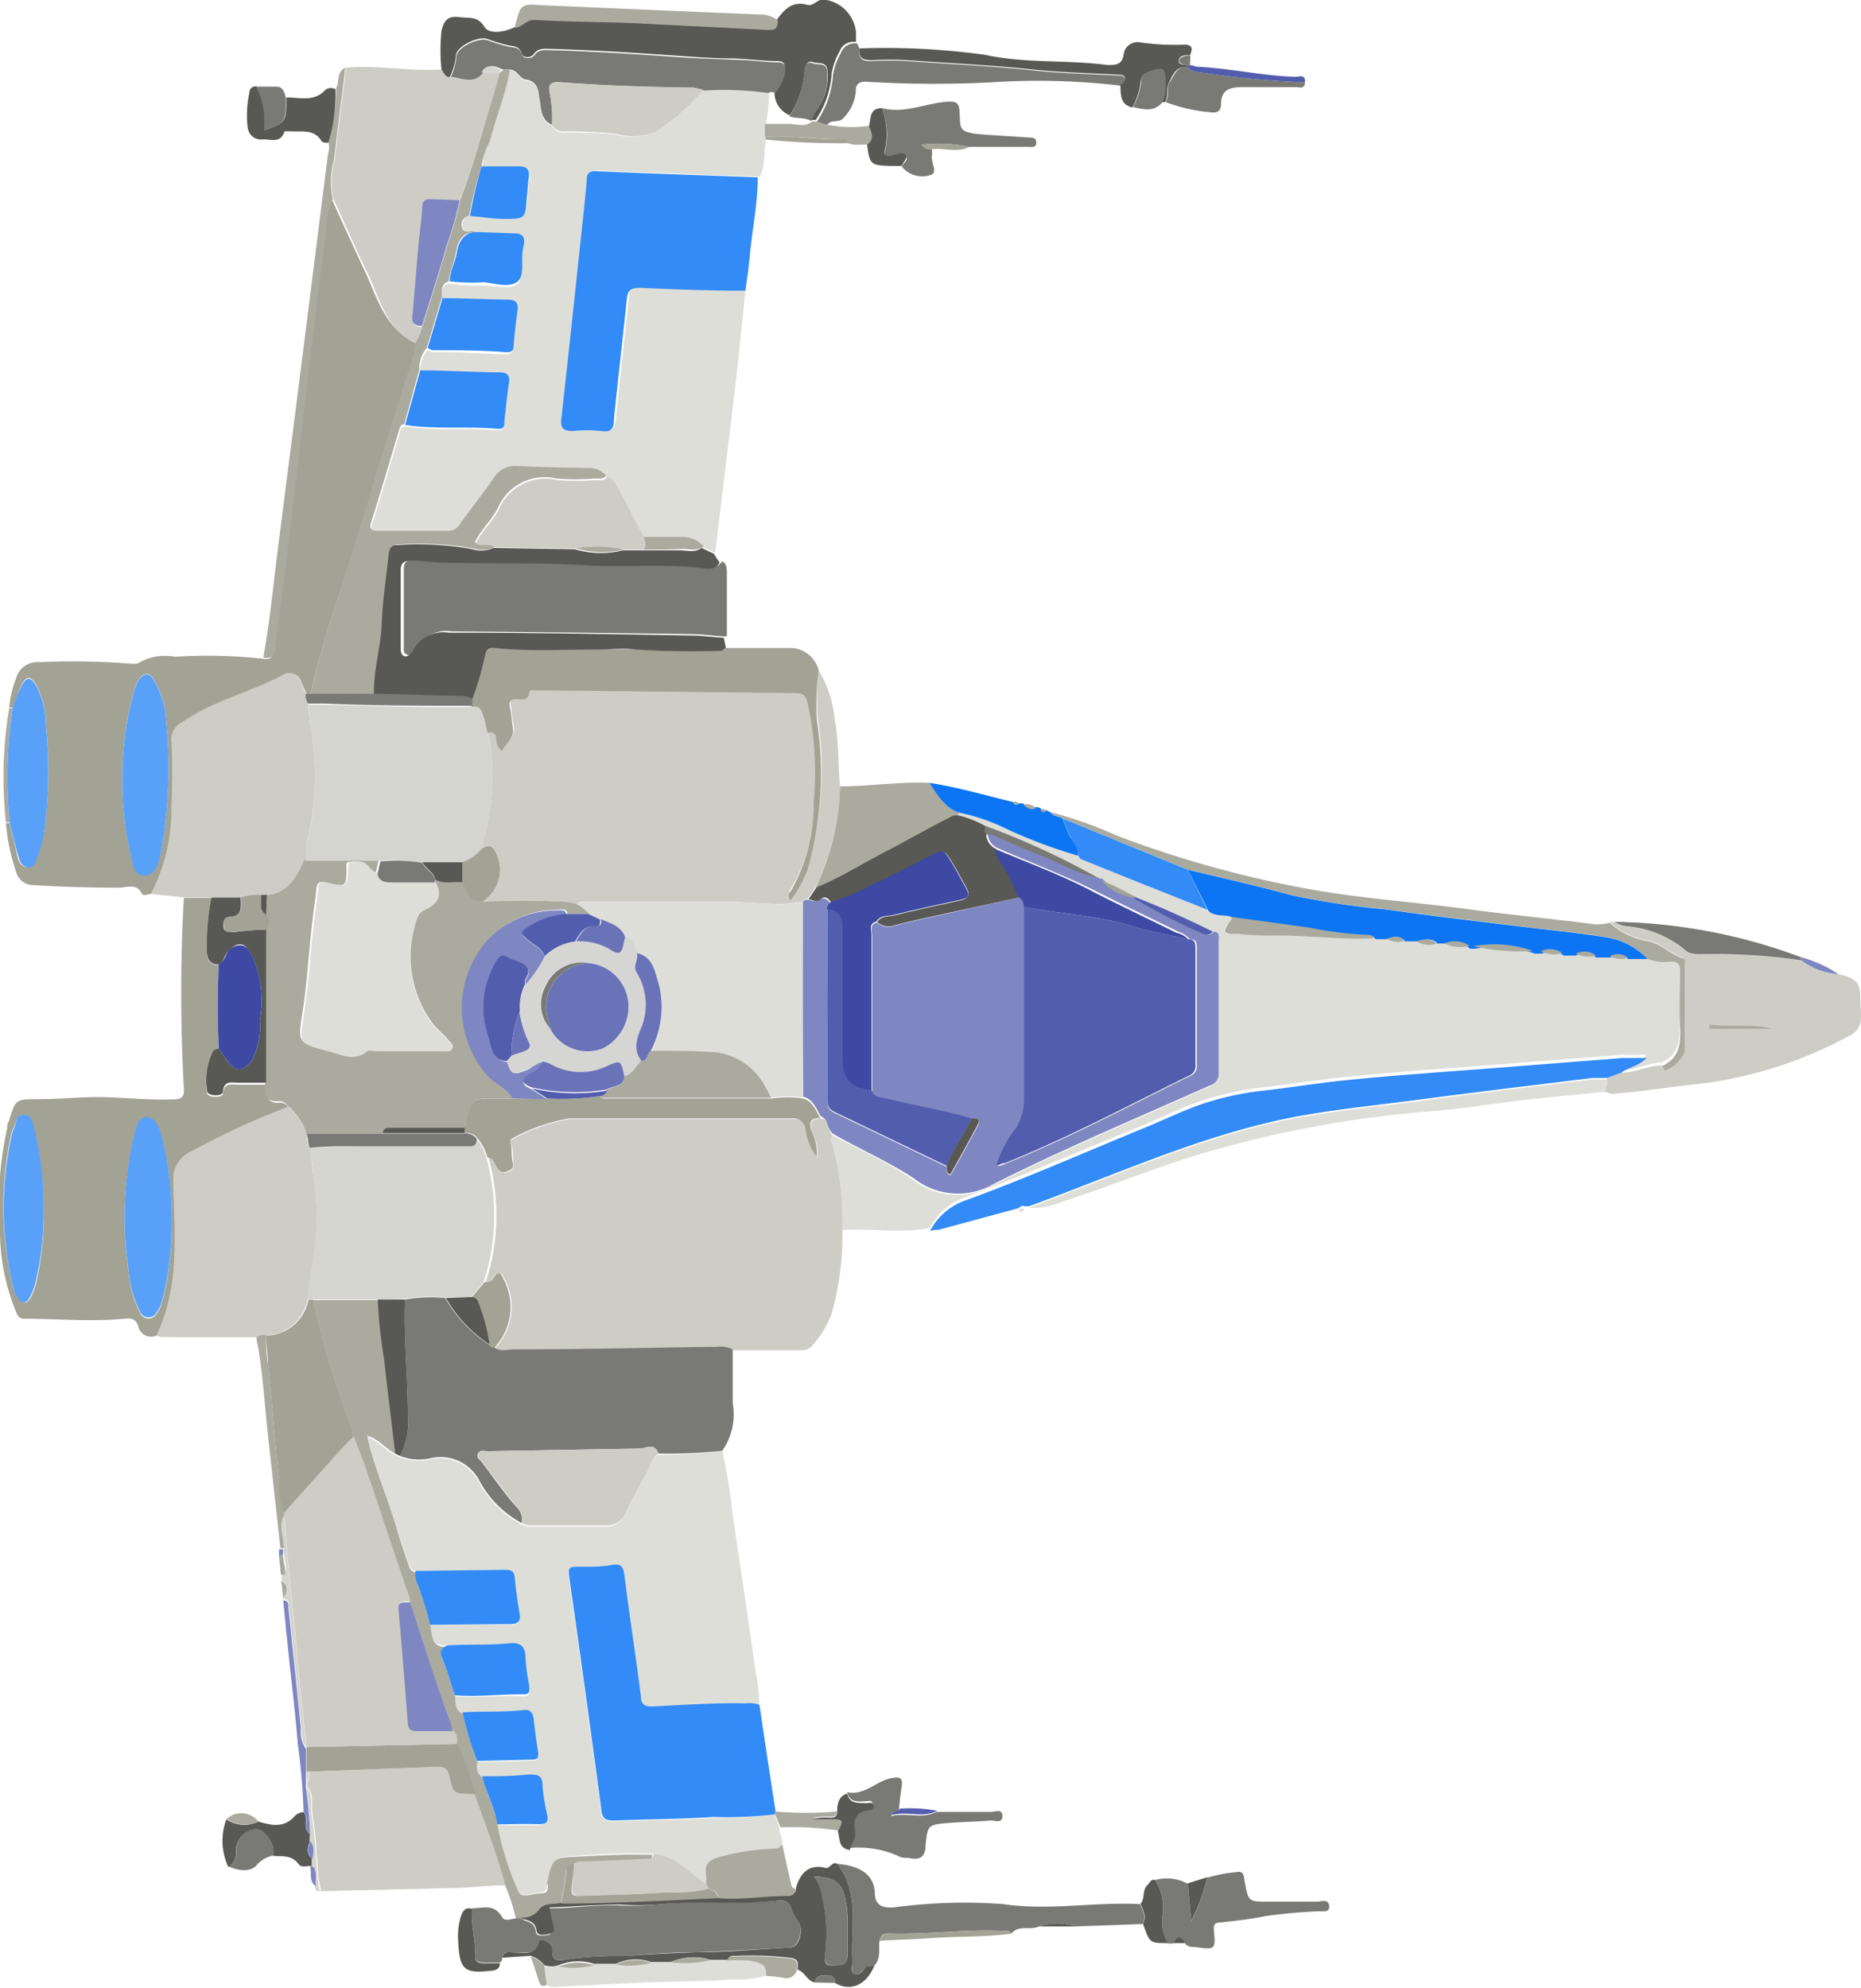 <svg xmlns="http://www.w3.org/2000/svg" viewBox="0 0 85.03 90.8"><defs><style>.cls-1{fill:#deded9;}.cls-2{fill:#cdcdc6;}.cls-3{fill:#a2a295;}.cls-4{fill:#797976;}.cls-5{fill:#328bf6;}.cls-6{fill:#585854;}.cls-7{fill:#aaaa9f;}.cls-8{fill:#0b75f4;}.cls-9{fill:#7f87c2;}.cls-10{fill:#d5d5cf;}.cls-11{fill:#525dad;}.cls-12{fill:#59a1f8;}.cls-13{fill:#3d49a3;}.cls-14{fill:#d5d5d4;}.cls-15{fill:#6a73b8;}</style></defs><g id="Layer_2" data-name="Layer 2"><g id="Layer_2-2" data-name="Layer 2"><path class="cls-1" d="M34.06,13.28c-.13,1.24-.25,2.47-.39,3.71-.2,1.76-.42,3.51-.63,5.27l-.36,3L32.13,25a1.22,1.22,0,0,0-1-.44H29.41l-1.2-2.3c-.11-.2-.22-.39-.48-.44a1,1,0,0,0-.8-.34c-1.08,0-2.15,0-3.23-.09a1.14,1.14,0,0,0-1.1.54c-.49.71-1,1.39-1.54,2.1a.61.61,0,0,1-.54.32c-1.06,0-2.12,0-3.17,0-.31,0-.46-.07-.34-.43.44-1.39.85-2.78,1.26-4.17,0-.14.08-.25.24-.27,1.41.22,2.83.05,4.24.18.28,0,.28-.17.3-.37.06-.56.12-1.13.2-1.69.06-.35,0-.52-.43-.52-1.21,0-2.41-.06-3.62-.09a1.43,1.43,0,0,1,.34-1,1,1,0,0,0,.21.09c1.11,0,2.22.06,3.34.11.26,0,.31-.12.33-.34,0-.51.1-1,.17-1.52.06-.35,0-.53-.42-.54-1,0-2,0-3-.07,0-.29-.08-.64.33-.77a8.28,8.28,0,0,0,1.57.09c.51,0,1.13.18,1.49,0s.2-.93.27-1.43a2.56,2.56,0,0,1,.05-.27c.07-.36-.05-.53-.44-.53L21.8,10.6c-.2-.13-.58.14-.65-.23a.38.38,0,0,1,.32-.5c.51,0,1,.08,1.52.1,1,0,1,0,1.12-.92,0-.3.05-.61.09-.9s-.08-.53-.46-.52c-.57,0-1.13,0-1.7,0a3.41,3.41,0,0,1,.28-1.13c.28-1.11.74-2.16.92-3.29.38,0,.5.42.78.46.58.1.58.5.64.93s.05.92.56,1.14a.65.65,0,0,0,.66.32,21.15,21.15,0,0,1,2.25.08A2.63,2.63,0,0,0,30,6,9.62,9.62,0,0,0,32.14,4.1a14.57,14.57,0,0,1,3,.11A7.88,7.88,0,0,1,35,5.66l0,.59,0,.12c-.12.57,0,1.17-.29,1.7-2.45-.09-4.91-.17-7.36-.28-.35,0-.42.11-.45.4-.08,1-.19,2-.3,2.94-.28,2.64-.56,5.29-.86,7.94,0,.43.05.63.53.59a6.28,6.28,0,0,1,1.3,0c.44.06.53-.1.57-.51.18-1.84.4-3.68.59-5.52,0-.39.18-.53.6-.51C30.85,13.22,32.45,13.24,34.06,13.28Z"/><path class="cls-2" d="M38.49,56.19A13.37,13.37,0,0,1,38,60a4.56,4.56,0,0,1-.9,1.48.54.54,0,0,1-.44.2h-3.1a1.27,1.27,0,0,0-.72-.12c-3.09,0-6.18.09-9.28.12-.3,0-.64.13-.92-.12a2.69,2.69,0,0,0,.48-3c-.15-.3-.22-.64-.53-.13-.09.16-.24.15-.4.14a9.76,9.76,0,0,0,.13-5.69c.31,0,.29.3.41.47s.22.27.42.21.34-.17.31-.41,0-.52-.07-.78-.1-.29.07-.35a8.15,8.15,0,0,1,2.59-.9c3.38,0,6.75,0,10.13,0a.58.58,0,0,1,.66.51,2.54,2.54,0,0,0,.51,1.25,2.42,2.42,0,0,0-.25-1.22c-.12-.4,0-.57.41-.56s.27.63.59.82c-.22.17,0,.36,0,.52A13.49,13.49,0,0,1,38.49,56.19Z"/><path class="cls-1" d="M33,66.27a25.22,25.22,0,0,1,.47,2.89c.37,2.45.73,4.91,1.08,7.36a5.45,5.45,0,0,1,.13,1.4,1.31,1.31,0,0,0-.62-.07c-1.41,0-2.83.07-4.24.14-.37,0-.51-.08-.56-.48-.23-1.83-.52-3.66-.75-5.5-.05-.41-.23-.51-.59-.48s-.87.08-1.3.08c-.69,0-.7,0-.61.63.49,3.48,1,7,1.44,10.44.06.47.25.54.65.52,1.5-.06,3-.06,4.48-.16a19,19,0,0,0,2.82-.16l.21.63c0,.26.18.48.12.74-.09.09-.16.19-.32.19a10.47,10.47,0,0,0-2.53.38c-.53.15-.71.32-.64.83a1.8,1.8,0,0,1,0,.4c-.78-.49-1.38-1.3-2.4-1.36s-2.26,0-3.39.08S25.29,84.81,25,86a.45.45,0,0,0,0,.11c0,.32-.22.35-.46.36s-.77.24-.91-.15a13.2,13.2,0,0,1-.92-2.94c.62,0,1.24,0,1.86,0,.34,0,.44-.13.38-.44a8.14,8.14,0,0,1-.17-1.29c0-.5-.23-.57-.66-.54-.7.06-1.39.06-2.09.08a.59.59,0,0,1-.24-.7l2.53-.06c.22,0,.29-.09.26-.32-.09-.52-.15-1-.21-1.56,0-.31-.2-.43-.49-.38-.92.14-1.84,0-2.76.1-.39-.14-.36-.47-.35-.78,1,.09,2.11-.06,3.16,0,.3,0,.27-.21.24-.4A9.5,9.5,0,0,1,24,75.72c0-.6-.33-.71-.79-.65-.93.13-1.85,0-2.78.09-.71.07-.72-.46-.79-.94l3.68,0c.34,0,.47-.14.41-.48-.09-.54-.17-1.09-.22-1.63,0-.29-.14-.38-.42-.37L19,71.76c-.26-.05-.3-.26-.37-.45-.14-.43-.29-.85-.42-1.28-.45-1.47-1.05-2.9-1.41-4.39l0,0c.48.17.78.6,1.23.81l.22.11a2.38,2.38,0,0,0,1.44.09,2,2,0,0,1,2.19,1.05,4.73,4.73,0,0,0,1.92,1.92,1,1,0,0,0,.32.12c1.2,0,2.41,0,3.61,0a.91.91,0,0,0,.83-.58c.28-.6.6-1.18.92-1.75.18-.32.25-.72.58-.95A23.85,23.85,0,0,0,33,66.27Z"/><path class="cls-1" d="M38.49,56.19a13.49,13.49,0,0,0-.44-3.8c0-.16-.22-.35,0-.52,1.21.64,2.49,1.2,3.64,2a3.27,3.27,0,0,0,3.7.26c3.22-1.62,6.55-3,9.84-4.48a.55.55,0,0,0,.41-.58c0-2,0-4,0-6,0-.18.07-.4-.21-.45C54.28,42,53.1,41.45,51.91,41a10.8,10.8,0,0,0-1.61-.77.06.06,0,0,0-.07,0A35.55,35.55,0,0,0,45,37.76a4.72,4.72,0,0,0-1.24-.49l.07-.15a8.93,8.93,0,0,1,2.18.75,23.32,23.32,0,0,0,3.27,1.22s.07.14.13.16c1.92.78,3.84,1.54,5.77,2.31.32.32.79.12,1.14.33-.09.24-.35.39-.39.67.19.15.41.09.61.1.68,0,1.36.08,2,.08,1.41,0,2.82.2,4.23.12l.55,0a1,1,0,0,0,.81.1h.55a1.12,1.12,0,0,0,.93.1H66a1.75,1.75,0,0,0,1.15.11h.21a9.35,9.35,0,0,0,2.74.22h.33a1.44,1.44,0,0,0,1,.09l.55,0a1.25,1.25,0,0,0,.93.09l.65,0a1,1,0,0,0,.82.07l.88,0a2.21,2.21,0,0,0,1.11.12c.3,0,.39.13.38.41,0,.83,0,1.67,0,2.49s0,1.5-.83,1.88c-.63,0-1.2.37-1.85.33.32-.28.79-.32,1.16-.69l-1.1,0-5.6.44c-2.3.18-4.6.33-6.89.56-1.35.13-2.69.35-4,.5a13.44,13.44,0,0,0-2.59.56c-1,.31-1.85.76-2.78,1.14-2.71,1.11-5.4,2.27-8.14,3.3a2.88,2.88,0,0,0-1.64,1.41C41.14,56.36,39.82,56.1,38.49,56.19Z"/><path class="cls-2" d="M37.41,30.63a5.33,5.33,0,0,1,.73,2.26c.2,1,.14,2,.24,3a11.41,11.41,0,0,1-1.11,4.63c-.12.18-.25.36-.37.55a.2.2,0,0,0-.22.11,6.82,6.82,0,0,1-1,.12c-.71,0-1.42-.09-2.12-.1-2.2,0-4.41,0-6.61,0-.2,0-.42-.07-.59.1a2.12,2.12,0,0,0-.66-.11,34.37,34.37,0,0,0-3.66,0,1.71,1.71,0,0,0,.68-2.13c-.17-.41-.29-.57-.69-.33,0-.15,0-.3.08-.44a10.33,10.33,0,0,0,.15-4.94c.24-.07.4,0,.44.25a.68.68,0,0,0,.26.56c.21-.33.61-.5.51-1s-.07-.64-.14-1,.07-.36.32-.36.51.08.56-.29c0-.18.2-.12.33-.11s.42,0,.62,0l11.23.12c.35,0,.45.1.54.45a14.87,14.87,0,0,1,.28,4.51,8.06,8.06,0,0,1-1,4c-.07.12-.25.25-.06.51a5.75,5.75,0,0,0,.79-1.43,16.14,16.14,0,0,0,.41-6.84A11,11,0,0,1,37.41,30.63Z"/><path class="cls-3" d="M6.91,40.83c-.14,0-.35.13-.42,0-.27-.52-.7-.27-1.09-.28q-2,0-3.9-.12a.79.79,0,0,1-.75-.57,9.2,9.2,0,0,1-.48-2.26H.44c.13.53.25,1.07.38,1.6a.51.51,0,0,0,.41.42c.24,0,.35-.21.41-.4A8.29,8.29,0,0,0,2,38.11a21.11,21.11,0,0,0,.1-5,3.76,3.76,0,0,0-.46-1.85c-.24-.38-.43-.4-.64,0a8.39,8.39,0,0,0-.38,1.06H.42A4.87,4.87,0,0,1,.73,31a1,1,0,0,1,1.05-.75A33.19,33.19,0,0,1,6,30.32c.09,0,.22,0,.27,0A2.42,2.42,0,0,1,8,30a23.37,23.37,0,0,1,4,.09c.54.11.52-.33.56-.63.29-2.14.55-4.28.81-6.42s.46-4,.7-6,.5-4.25.8-6.36a3,3,0,0,1,.31-1.53c.5,1.09,1,2.2,1.51,3.28S17.57,15,19,15.68a3.25,3.25,0,0,1-.06.45c-.8,2.59-1.62,5.17-2.4,7.76S14.8,29,14.2,31.68H14l-.24-.52a.53.53,0,0,0-.82-.31c-1.5.79-3.17,1.19-4.6,2.16a.87.87,0,0,0-.48.84,29,29,0,0,1,0,2.95A8.57,8.57,0,0,1,6.91,40.83ZM5.59,35.52a14.55,14.55,0,0,0,.34,3.34c.11.45.2,1.15.68,1.12s.69-.71.78-1.24a21.27,21.27,0,0,0,.2-5.8A4,4,0,0,0,7,31c-.22-.32-.44-.24-.63,0a1.42,1.42,0,0,0-.2.41A14.3,14.3,0,0,0,5.59,35.52Z"/><path class="cls-4" d="M23.83,69.57a4.73,4.73,0,0,1-1.92-1.92,2,2,0,0,0-2.19-1.05,2.38,2.38,0,0,1-1.44-.09,3.35,3.35,0,0,0,.36-1.84c0-1.77-.2-3.54-.13-5.31a7,7,0,0,1,1.83-.07,6.27,6.27,0,0,0,2,2.13h0l.1.1h.12c.28.25.62.12.92.12,3.1,0,6.19-.08,9.28-.12a1.27,1.27,0,0,1,.72.12c0,.83,0,1.65,0,2.47A2.89,2.89,0,0,1,33,66.27a23.85,23.85,0,0,1-2.93.13c-.16-.52-.57-.23-.86-.23l-6.91.12c-.16,0-.37-.08-.46.11s.09.27.17.39c.53.69,1,1.38,1.6,2.06A.77.77,0,0,1,23.83,69.57Z"/><path class="cls-3" d="M7.16,61a.59.59,0,0,1-.84-.41c-.1-.32-.29-.39-.63-.35-1.53.15-3.06,0-4.59,0-.28,0-.32-.22-.4-.4A9.71,9.71,0,0,1,0,56.16a15.62,15.62,0,0,1,.33-4.62c0-.11,0-.22.08-.33.3-1,.3-1,1.36-1s2-.12,3.06-.09,2,.14,3.05.1c.41,0,.56-.09.52-.53a78.36,78.36,0,0,1,0-8.67H9.66a11.25,11.25,0,0,0-.21,2.32c0,.32,0,.75.55.74a38.23,38.23,0,0,0,0,3.86.69.69,0,0,0-.25.1,2.94,2.94,0,0,0-.28,1.93c.12.19.7.18.71,0,.05-.55.43-.41.74-.42h1.24c0,.46,0,.88.63.82a.43.43,0,0,1,.38.2,33.62,33.62,0,0,0-4.35,2A1.38,1.38,0,0,0,7.93,54C8,56.32,8.24,58.72,7.16,61Zm.69-5.21A14.85,14.85,0,0,0,7.4,52c-.11-.4-.29-.91-.7-.92s-.49.54-.59.91a16.22,16.22,0,0,0-.23,6.13,4.79,4.79,0,0,0,.52,1.84.41.41,0,0,0,.75.05,1.55,1.55,0,0,0,.26-.55A13.59,13.59,0,0,0,7.85,55.75ZM2,55.39a15.16,15.16,0,0,0-.45-3.77c-.08-.28-.16-.67-.48-.7s-.34.42-.48.66a1.26,1.26,0,0,0-.1.33A15.41,15.41,0,0,0,.6,58.8a1.44,1.44,0,0,0,.22.47c.19.32.41.3.58,0a3.09,3.09,0,0,0,.23-.57A13.81,13.81,0,0,0,2,55.39Z"/><path class="cls-2" d="M7.16,61c1.08-2.24.79-4.64.77-7a1.38,1.38,0,0,1,.89-1.44,33.62,33.62,0,0,1,4.35-2A2.82,2.82,0,0,1,14,51.78c.06.21,0,.46.16.65.06.46.13.92.17,1.38a12.33,12.33,0,0,1,.1,2.85c-.13.9-.25,1.81-.38,2.71A2,2,0,0,1,12.16,61a.62.62,0,0,0-.44.08h-4C7.56,61.05,7.34,61.13,7.16,61Z"/><path class="cls-2" d="M9.66,41H8.47l-1.56-.16a8.57,8.57,0,0,0,.92-4,29,29,0,0,0,0-2.95A.87.87,0,0,1,8.31,33c1.43-1,3.1-1.37,4.6-2.16a.53.53,0,0,1,.82.31l.24.52a.55.55,0,0,0,.12.46c0,.41.07.82.13,1.23a12.81,12.81,0,0,1-.1,4.74A3.25,3.25,0,0,0,14,39.27c-.35.81-.75,1.55-1.79,1.58l-.26,0A2.33,2.33,0,0,0,11,41Z"/><path class="cls-5" d="M35.42,82.88A19,19,0,0,1,32.6,83c-1.49.1-3,.1-4.48.16-.4,0-.59,0-.65-.52-.46-3.49-.95-7-1.44-10.44-.09-.65-.08-.64.61-.63.43,0,.87,0,1.3-.08s.54.07.59.48c.23,1.84.52,3.67.75,5.5,0,.4.19.5.56.48,1.41-.07,2.83-.17,4.24-.14a1.31,1.31,0,0,1,.62.07c.24,1.61.48,3.22.73,4.83Z"/><path class="cls-5" d="M34.06,13.28c-1.61,0-3.21-.06-4.82-.13-.42,0-.56.12-.6.51-.19,1.84-.41,3.68-.59,5.52,0,.41-.13.57-.57.51a6.28,6.28,0,0,0-1.3,0c-.48,0-.58-.16-.53-.59.3-2.65.58-5.3.86-7.94.11-1,.22-2,.3-2.94,0-.29.1-.41.45-.4,2.45.11,4.91.19,7.36.28,0,1.26-.27,2.5-.38,3.76C34.2,12.31,34.12,12.8,34.06,13.28Z"/><path class="cls-2" d="M19,15.68c-1.4-.66-1.66-2.1-2.25-3.3s-1-2.19-1.51-3.28a3.55,3.55,0,0,1,.06-1.83c.15-1.39.34-2.78.51-4.18,1.47-.13,2.93.19,4.39.08.11.14.16.34.38.35.52.06,1.07.38,1.49-.22a1.36,1.36,0,0,0,.8,0c-.12.41-.22.84-.36,1.25C22,6.08,21.6,7.64,21,9.14l-1.3,0c-.29,0-.4.09-.41.39,0,.56-.12,1.12-.17,1.68-.1,1.08-.18,2.17-.28,3.25,0,.36.11.48.44.47A2.64,2.64,0,0,1,19,15.68Z"/><path class="cls-4" d="M33,25.64c.21.12.21.33.21.54,0,1,0,1.93,0,2.89-.49,0-1-.09-1.47-.1-3.7-.06-7.4-.09-11.11-.13a1.56,1.56,0,0,0-1.63.83c-.07.14-.18.33-.39.24s-.16-.24-.16-.39c0-1.18,0-2.35,0-3.52,0-.31.13-.44.44-.45.51,0,1,.08,1.52.09,2.15.06,4.3,0,6.46.12,1.71.1,3.43-.07,5.15.11C32.29,25.9,32.71,26.06,33,25.64Z"/><path class="cls-2" d="M23.08,86.12c-.74,0-1.47.1-2.2.12l-6.23.15c0-.22-.08-.44-.1-.66-.09-1-.11-1.91-.27-2.84-.07-.42.1-.9-.24-1.27l0-.24c.15-.12.08-.29.1-.45l5.83-.22c.31,0,.49,0,.58.41.2.87.23.87,1.19.84C22.17,83.34,22.71,84.7,23.08,86.12Z"/><path class="cls-2" d="M74.08,49c.65,0,1.22-.33,1.85-.33,0,.06.08.17.12.18.3,0,.92-.58.92-.9,0-1.29,0-2.57,0-3.86,0-.12,0-.31-.09-.35-.55-.17-.92-.61-1.49-.76a3.52,3.52,0,0,1-1.85-.86l.24,0a1.21,1.21,0,0,0,.63.21,4.82,4.82,0,0,1,2.65,1.13c.16.17.42.14.64.14a27.2,27.2,0,0,1,4.6.28A3.19,3.19,0,0,0,84,44.5c.84.19,1,.38,1,1.19,0,.55.2,1.25-.42,1.58a19.17,19.17,0,0,1-6.85,2.23c-1.14.12-2.28.29-3.42.41-.32,0-.67.16-1-.07a1,1,0,0,0,.12-.57ZM81,47c-1-.22-1.93,0-2.9-.2V47Z"/><path class="cls-5" d="M74.08,49l-.63.24c-.23,0-.46,0-.68,0-2.68.33-5.36.65-8,1-1.66.22-3.33.39-5,.67-4.47.75-8.54,2.66-12.75,4.19l-.21,0a.19.19,0,0,0-.24.08l-3.69,1c-.13,0-.26,0-.39.06a2.88,2.88,0,0,1,1.64-1.41c2.74-1,5.43-2.19,8.14-3.3.93-.38,1.83-.83,2.78-1.14a13.44,13.44,0,0,1,2.59-.56c1.34-.15,2.68-.37,4-.5,2.29-.23,4.59-.38,6.89-.56l5.6-.44,1.1,0C74.87,48.71,74.4,48.75,74.08,49Z"/><path class="cls-3" d="M37.41,30.63a11,11,0,0,0-.09,2.23,16.14,16.14,0,0,1-.41,6.84,5.75,5.75,0,0,1-.79,1.43c-.19-.26,0-.39.06-.51a8.06,8.06,0,0,0,1-4,14.87,14.87,0,0,0-.28-4.51c-.09-.35-.19-.44-.54-.45l-11.23-.12c-.2,0-.41,0-.62,0s-.3-.07-.33.11c-.05.37-.32.3-.56.29s-.39.05-.32.36.08.63.14,1-.3.64-.51,1a.68.68,0,0,1-.26-.56c0-.28-.2-.32-.44-.25a6,6,0,0,0-.15-.64c-.09-.25-.13-.58-.53-.49v-.33A13.07,13.07,0,0,0,22.15,30c.05-.2.06-.45.36-.42,1.59.18,3.19,0,4.79.08.58,0,1.17,0,1.75,0a38.84,38.84,0,0,0,3.89.06c.08,0,.16-.08.23-.12l3,0A1.36,1.36,0,0,1,37.41,30.63Z"/><path class="cls-6" d="M33.17,29.61c-.07,0-.15.13-.23.12a38.84,38.84,0,0,1-3.89-.06c-.58-.07-1.17,0-1.75,0-1.6,0-3.2.1-4.79-.08-.3,0-.31.22-.36.42a13.07,13.07,0,0,1-.57,1.94,1.13,1.13,0,0,0-.54-.13l-4-.11c0-1.07.3-2.11.35-3.18s.21-2.13.32-3.19c0-.24.13-.46.42-.44a14,14,0,0,1,3.42.18,1.39,1.39,0,0,0,1-.05l3.72.06a4.14,4.14,0,0,0,2.18.05h.91c.57,0,1.13,0,1.7,0,.34,0,.7.12,1-.11l.55.26.27.41c-.24.42-.66.26-1,.23-1.72-.18-3.44,0-5.15-.11-2.16-.13-4.31-.06-6.46-.12-.51,0-1-.1-1.52-.09-.31,0-.45.14-.44.45,0,1.17,0,2.34,0,3.52,0,.15,0,.33.16.39s.32-.1.39-.24a1.56,1.56,0,0,1,1.63-.83c3.71,0,7.41.07,11.11.13.49,0,1,.09,1.47.1Z"/><path class="cls-6" d="M20.55,3.52c-.22,0-.27-.21-.38-.35a8.44,8.44,0,0,1,0-1.74c.09-.44.26-.72.79-.65s.85-.07,1.19.47c.2.31.88.23,1.34,0,.33,0,.5-.38.87-.36,1.47.06,2.94.08,4.41.14l6.31.32c.34,0,.44-.14.41-.44.34-.48.72-.88,1.39-.69.3.08.45-.27.77-.24a1.67,1.67,0,0,1,1.46,1.49c0,.15,0,.3,0,.45a.67.67,0,0,0-.75.43,3.2,3.2,0,0,0-.36,1,4.28,4.28,0,0,1-.73,2.13l-.21,0s0,0,0,0a2.06,2.06,0,0,1,.21-.39,2.6,2.6,0,0,0,.54-1.78c0-.54-.41-.38-.66-.47s-.35.11-.38.34a4.31,4.31,0,0,1-.68,2.09,1.11,1.11,0,0,1-.7-1.08,1.9,1.9,0,0,0,.47-1c0-.25,0-.39-.33-.4-.67,0-1.35-.1-2-.12-.85,0-1.7-.06-2.54-.12-2-.14-4-.27-6-.32-.22,0-.43,0-.58.22s-.52.2-.57,0c-.12-.38-.4-.32-.66-.39a7.35,7.35,0,0,1-.91-.28c-.42-.15-1.42.34-1.44.76A2.79,2.79,0,0,1,20.55,3.52Z"/><path class="cls-7" d="M23.08,86.12c-.37-1.42-.91-2.78-1.39-4.16a11.7,11.7,0,0,0-.83-2.3.6.6,0,0,0-.18-.58,2.14,2.14,0,0,0-.06-.27c-.69-1.85-1.27-3.73-1.88-5.6-.31-.89-.61-1.79-.91-2.68-.56-1.62-1-3.26-1.7-4.84a1.74,1.74,0,0,0-.08-.5,38.73,38.73,0,0,1-1.74-5.8l3,0a22.72,22.72,0,0,0,.29,2.74c.16,1.44.34,2.87.51,4.3-.45-.21-.75-.64-1.23-.81l-.08,0,0,.09c.36,1.49,1,2.92,1.41,4.39.13.43.28.85.42,1.28.07.19.11.4.37.45a1.31,1.31,0,0,0,.13.7,15.53,15.53,0,0,1,.54,1.76c.07.48.08,1,.79.94-.28.11-.38.26-.24.59.23.55.39,1.12.58,1.69,0,.31,0,.64.35.78a14.53,14.53,0,0,0,.67,2.22.59.59,0,0,0,.24.7c.15.75.58,1.43.68,2.2a13.2,13.2,0,0,0,.92,2.94c.14.39.59.17.91.15s.47,0,.46-.36A.45.45,0,0,1,25,86c.25-1.15.26-1.13,1.42-1.19s2.26-.12,3.39-.08c0,.23-.17.21-.32.22l-2.7.12c-.2,0-.42-.06-.6.1s-.32.18-.34.42c-.06.47-.15.94-.22,1.41-.35.13-.8,0-1.07.33a.9.9,0,0,1-.84.36l-.14,0A8.75,8.75,0,0,0,23.08,86.12Z"/><path class="cls-4" d="M23.62,87.63l.14,0c.26.16.66.12.72.59,0,.27.38.2.59.16s.2-.26.16-.45-.1-.49-.15-.76c1.11,0,2.17-.17,3.25-.13A11.2,11.2,0,0,0,30,87c1.85-.19,3.7,0,5.54-.18.22,0,.52,0,.59.32a1.88,1.88,0,0,0,.34.64c.27.39,0,1.16-.35,1.18-1.44.08-2.89.18-4.34.22-1.06,0-2.11.08-3.16.17a17.73,17.73,0,0,0-2.82.17c-.33.07-.61,0-.56-.44a.43.43,0,0,0-.33-.42c-.11,0-.28,0-.3.07-.1.65-.6.41-1,.47s-.56-.17-.67.23a.22.22,0,0,1-.1.22H22.1c-.2,0-.42-.06-.4-.3.06-.73-.19-1.45-.13-2.18.49,0,1-.23,1.37.4C23.05,87.8,23.38,87.64,23.62,87.63Z"/><path class="cls-4" d="M38.26,85.14c.89.08,1.65.39,1.71,1.3,0,.55.28.73.87.69a24.18,24.18,0,0,1,5-.15c2.11.31,4.17-.11,6.25,0,.13.3.3.58.11.91L49.15,88a2.68,2.68,0,0,0-1.68,0c-.39.2-.92-.1-1.26.33-.1-.15-.25-.13-.4-.13-1.71-.08-3.4.17-5.11.12-.22,0-.45,0-.51.33s.08.81-.24,1.14c-.16,0-.33,0-.46.14s-.28.33-.46.23-.07-.34-.08-.52C38.85,88.12,39.31,86.51,38.26,85.14Z"/><path class="cls-6" d="M38.26,85.14c1.05,1.37.59,3,.69,4.5,0,.18-.11.43.08.52s.35-.07.46-.23.3-.12.46-.14c-.36.89-1.09,1.21-1.8.79,0-.23-.07-.35-.31-.34s-.55-.06-.61.32c-.35-.07-.46-.48-.79-.59,0-.22.1-.46-.29-.53a15,15,0,0,0-2.59-.09.26.26,0,0,0-.31.18h-.78a2.63,2.63,0,0,0-1.83.1l-.89,0a2.09,2.09,0,0,0-1.61.08l-1,0a2.34,2.34,0,0,0-1.61.06,1.06,1.06,0,0,1-.66,0,1.34,1.34,0,0,0-.62-.43l-1.31.09c.11-.4.43-.2.67-.23s.87.18,1-.47c0-.12.19-.12.3-.07a.43.43,0,0,1,.33.42c-.05.46.23.51.56.44a17.73,17.73,0,0,1,2.82-.17c1.05-.09,2.1-.13,3.16-.17,1.45,0,2.9-.14,4.34-.22.39,0,.62-.79.35-1.18a1.88,1.88,0,0,1-.34-.64c-.07-.31-.37-.34-.59-.32-1.84.21-3.69,0-5.54.18a11.2,11.2,0,0,1-1.64,0c-1.08,0-2.14.1-3.25.13.05.27.09.52.15.76s.12.4-.16.45-.55.11-.59-.16c-.06-.47-.46-.43-.72-.59a.9.9,0,0,0,.84-.36c.27-.35.72-.2,1.07-.33,2.39,0,4.77-.14,7.15-.25,1,.09,2.06-.15,3.1-.1.21,0,.42,0,.42-.33.2-.63.55-1.06,1.29-.91C37.91,85.43,38,85,38.26,85.14Zm-1.07.57a1.41,1.41,0,0,1,.3.58,7.77,7.77,0,0,1,.21,3c0,.24-.06.53.33.49s.69,0,.69-.46,0-1.25,0-1.87C38.6,86.08,38.33,85.78,37.19,85.71Z"/><path class="cls-7" d="M37.27,40.55a11.41,11.41,0,0,0,1.11-4.63c1.36,0,2.71-.22,4.08-.16.4.51.68,1.13,1.36,1.36l-.07.15a.64.64,0,0,0-.43.1c-.92.49-1.82,1-2.75,1.47C39.47,39.4,38.42,40.07,37.27,40.55Z"/><path class="cls-7" d="M73.54,42.15a3.52,3.52,0,0,0,1.85.86c.57.15.94.59,1.49.76.14,0,.09.23.09.35,0,1.29,0,2.57,0,3.86,0,.32-.62.92-.92.9,0,0-.08-.12-.12-.18.85-.38.87-1.1.83-1.88s0-1.66,0-2.49c0-.28-.08-.39-.38-.41a2.21,2.21,0,0,1-1.11-.12,3.31,3.31,0,0,0-1.94-1c-1.32-.21-2.66-.34-4-.5-2-.25-4-.49-6.05-.77a36.88,36.88,0,0,1-4.3-.65c-1.56-.43-3.15-.78-4.72-1.16l-5.71-2.34c-.17-.12-.42-.08-.55-.28a18.63,18.63,0,0,1,3,1.06,49.34,49.34,0,0,0,8.53,2.4c2.56.49,5.17.64,7.75,1,1.78.23,3.57.41,5.35.63A2,2,0,0,0,73.54,42.15Z"/><path class="cls-4" d="M37.33,5.55a4.28,4.28,0,0,0,.73-2.13,3.2,3.2,0,0,1,.36-1,.67.67,0,0,1,.75-.43l.11.26c-.06.43.13.56.55.54a12.83,12.83,0,0,1,1.64,0c1.89.14,3.79.22,5.67.42,1.31.14,2.63.17,3.94.24.13,0,.29,0,.32.16s-.08.24-.21.3a32.29,32.29,0,0,0-5.37-.18,50.41,50.41,0,0,1-6.27,0c-.4,0-.45.21-.45.47a2,2,0,0,1-.57,1.2c-.21.25-.63,0-.77.38Z"/><path class="cls-1" d="M47,55.17c4.21-1.53,8.28-3.44,12.75-4.19,1.66-.28,3.33-.45,5-.67,2.67-.36,5.35-.68,8-1,.22,0,.45,0,.68,0a1,1,0,0,1-.12.57c-1.2.12-2.4.22-3.59.36-1.44.16-2.87.41-4.31.52a51.47,51.47,0,0,0-9.92,1.77c-2.38.66-4.66,1.63-7,2.38A3.33,3.33,0,0,1,47,55.17Z"/><path class="cls-4" d="M52.78,85.88a2,2,0,0,1,1.49.17l.16,1.72a9.11,9.11,0,0,0,.74-2,6.55,6.55,0,0,1,1.32-.25c.36-.08.34.21.38.42.17.93.16.93,1.1.93.74,0,1.47,0,2.21,0,.19,0,.52-.15.55.19s-.32.23-.5.25a24.17,24.17,0,0,0-2.42.22c-.68.14-1.36.21-2.05.29-.2,0-.32.05-.3.33.09.92.07.92-.85.79-.16,0-.34,0-.46-.16-.17-.39-.36-.36-.56,0h-.24a2,2,0,0,1-.21-1.39A2.42,2.42,0,0,0,52.78,85.88Z"/><path class="cls-7" d="M15.78,3.09c-.17,1.4-.36,2.79-.51,4.18a3.55,3.55,0,0,0-.06,1.83,3,3,0,0,0-.31,1.53c-.3,2.11-.55,4.24-.8,6.36s-.46,4-.7,6-.52,4.28-.81,6.42c0,.3,0,.74-.56.63.31-1.71.47-3.44.69-5.16q.9-7,1.78-14c.16-1.29.33-2.58.49-3.87a.89.89,0,0,0,0-.56,7.51,7.51,0,0,0,.37-2.45C15.53,3.77,15.35,3.29,15.78,3.09Z"/><path class="cls-6" d="M51.19,3.87c.13-.06.23-.14.21-.3s-.19-.15-.32-.16c-1.31-.07-2.63-.1-3.94-.24-1.88-.2-3.78-.28-5.67-.42a12.83,12.83,0,0,0-1.64,0c-.42,0-.61-.11-.55-.54a33.66,33.66,0,0,1,5.7.29c1.88.41,3.75.22,5.61.47.39,0,.68,0,.75-.49a.64.64,0,0,1,.78-.54,11.35,11.35,0,0,0,2,.1c.39,0,.37.21.25.48-.21,0-.47,0-.51.23s.24.18.38.24,0,.06,0,.09c-.52-.06-.64.33-.82.68s0,.64-.2.91h-.12a2.18,2.18,0,0,0,.13-.84c0-.75-.07-.78-.8-.52-.29.1-.31.33-.33.53a3.3,3.3,0,0,1-.36,1.07C51.17,4.78,51.21,4.31,51.19,3.87Z"/><path class="cls-4" d="M38.71,81.87c.79.16,1.33-.51,2-.64.46-.09.55,0,.48.44s-.08.63-.12,1c0,.17-.28.06-.35.29.7-.18,1.4.15,2.06-.19.83,0,1.66,0,2.49,0,.18,0,.53-.17.53.19s-.36.19-.55.2c-.62.06-1.24.06-1.86.11-1,.08-1,.09-1.1,1,0,.56-.26.72-.77.6-.14,0-.32,0-.44-.07a4.41,4.41,0,0,0-2.29-.38c.05-.31.28-.58.23-.92s0-.81.59-.89c.12,0,.29-.06.26-.23s-.22-.1-.34-.1C39.21,82.29,38.82,82.36,38.71,81.87Z"/><path class="cls-4" d="M40.3,4.94c1.05.27,2-.24,3.06-.3.34,0,.45.07.48.42.06.81-.13,1,1.14,1.09l2,.13c.17,0,.37,0,.37.24s-.23.19-.39.19H44.28a6.46,6.46,0,0,0-2.16-.1c.17.27.33.18.46.21a1.29,1.29,0,0,1,0,.28c-.07.31.31.8-.08.9a1.2,1.2,0,0,1-1.28-.37c0-.18.32-.3.17-.5s-.36-.1-.53,0-.51.09-.41-.26A3.42,3.42,0,0,0,40.3,4.94Z"/><path class="cls-1" d="M32.47,89.54h.78a6.6,6.6,0,0,1,1,0c.38.07.85.1.78.7a4.77,4.77,0,0,1-1.55.18c-1.4.1-2.81.09-4.22.15s-2.58.13-3.88.2c-.14,0-.3,0-.4-.12l-.11-.87a1.06,1.06,0,0,0,.66,0,3.8,3.8,0,0,0,1.61-.06l1,0a3.81,3.81,0,0,0,1.61-.08l.89,0A5.11,5.11,0,0,0,32.47,89.54Z"/><path class="cls-7" d="M35.54.93c0,.3-.07.46-.41.44l-6.31-.32C27.35,1,25.88,1,24.41.91c-.37,0-.54.33-.87.36a.4.4,0,0,1,0-.11c.25-.95.25-1,1.24-.92,3.31.14,6.62.29,9.93.42A1.33,1.33,0,0,1,35.54.93Z"/><path class="cls-8" d="M48,37.11c.13.2.38.16.55.28l.25.63c.14.36.51.62.46,1.07A23.32,23.32,0,0,1,46,37.87a8.93,8.93,0,0,0-2.18-.75c-.68-.23-1-.85-1.36-1.36,1.3.2,2.56.57,3.84.88.05.13.13.18.25.06l.2,0c.17.18.35.29.59.16l.21.05c0,.14.11.2.24.09Z"/><path class="cls-7" d="M36.34,86.28c0,.29-.21.34-.42.33-1,0-2.06.19-3.1.1a.47.47,0,0,0-.42-.43l-.15-.23a1.8,1.8,0,0,0,0-.4c-.07-.51.11-.68.64-.83a10.47,10.47,0,0,1,2.53-.38c.16,0,.23-.1.32-.19.13.58.25,1.16.39,1.73C36.16,86.1,36.16,86.26,36.34,86.28Z"/><path class="cls-6" d="M15.33,4.07A7.51,7.51,0,0,1,15,6.52c-.11,0-.27,0-.31-.08-.34-.55-.88-.41-1.37-.44C13.19,6,13,6,13,6c-.19.59-.66.34-1,.37s-.65-.18-.69-.59a4.85,4.85,0,0,1,.08-1.52c0-.18.11-.33.33-.31a3.49,3.49,0,0,1,.36,2c1-.36,1-.36,1-1.5.62,0,1.27.22,1.78-.34C15,4,15.16,4,15.33,4.07Z"/><path class="cls-4" d="M53.25,4.66c.21-.27,0-.62.2-.91s.3-.74.82-.68a.63.63,0,0,0,.44.22,42.28,42.28,0,0,0,4.91.47c0,.33-.25.22-.41.22H56.79c-.55,0-1,.08-1,.78,0,.31-.16.41-.47.37A7.76,7.76,0,0,1,53.25,4.66Z"/><path class="cls-4" d="M82.3,43.87a27.2,27.2,0,0,0-4.6-.28c-.22,0-.48,0-.64-.14a4.82,4.82,0,0,0-2.65-1.13,1.21,1.21,0,0,1-.63-.21,25.3,25.3,0,0,1,8.52,1.62Z"/><path class="cls-6" d="M11.81,83.21c.57.17,1.14.3,1.62-.21a.57.57,0,0,1,.44-.22c.26.29-.09.76.3,1v.33c-.13.29-.19.57.1.81v.32l-.11,0c-.18,0-.4.08-.52-.09-.3-.41-.73-.35-1.15-.37v-.22c0-.45-.45-1-.78-1a1,1,0,0,0-.93,1,.73.73,0,0,1-.35.72,2.82,2.82,0,0,1-.09-2.17A1.49,1.49,0,0,0,11.81,83.21Z"/><path class="cls-7" d="M11.72,61.07a.62.62,0,0,1,.44-.08c0,.43,0,.85.08,1.29.2,1.73.3,3.47.5,5.2A5.75,5.75,0,0,0,13,69.13v.11c-.3.48,0,1,0,1.48h-.19c-.18-1.68-.37-3.37-.55-5-.16-1.4-.23-2.81-.47-4.2A1.79,1.79,0,0,1,11.72,61.07Z"/><path class="cls-7" d="M37.33,5.55l.43.14a5.74,5.74,0,0,0,1.94.06c.11.3.28.6-.08.85-.29,0-.58.06-.86-.06a.4.4,0,0,0-.39-.18c-1.14,0-2.27-.19-3.42-.11l0-.59c.36,0,.72,0,1.08,0s.74.17,1.07-.11Z"/><path class="cls-9" d="M14.17,83.79c-.39-.25,0-.72-.3-1a29.45,29.45,0,0,0-.26-3.1c-.11-1.37-.28-2.73-.42-4.1-.09-.83-.17-1.66-.25-2.48.28,0,.23.19.24.35.19,1.81.38,3.62.56,5.43,0,.33,0,.67.24,1v1.09l0,.46a2,2,0,0,0,0,.24A19.74,19.74,0,0,1,14.17,83.79Z"/><path class="cls-4" d="M10.44,85.26a.73.73,0,0,0,.35-.72,1,1,0,0,1,.93-1c.33,0,.77.58.78,1v.22a1.34,1.34,0,0,0-.75.41C11.48,85.54,10.89,85.46,10.44,85.26Z"/><path class="cls-6" d="M52.78,85.88a2.42,2.42,0,0,1,.36,1.49,2,2,0,0,0,.21,1.39c-.82,0-.82,0-1.13-.89.19-.33,0-.61-.11-.91.22-.24.06-.63.33-.86C52.54,86,52.58,85.82,52.78,85.88Z"/><path class="cls-6" d="M39.62,6.6c.36-.25.19-.55.08-.85.11-.33,0-.81.6-.81a3.42,3.42,0,0,1,.14,1.88c-.1.35.15.34.41.26s.41-.12.53,0-.12.32-.17.5l-.55,0C39.78,7.55,39.73,7.51,39.62,6.6Z"/><path class="cls-6" d="M21.57,87.2c-.06.73.19,1.45.13,2.18,0,.24.2.3.4.3h.74c0,.23-.13.31-.36.34-1.22.14-1.48,0-1.54-1.28a3.09,3.09,0,0,1,.11-1.17C21.13,87.33,21.24,87.09,21.57,87.2Z"/><path class="cls-7" d="M35.42,82.88v-.13a16.6,16.6,0,0,0,2.82,0c0,.27-.2.22-.36.24a2.26,2.26,0,0,0-.77.07c.05,0,.08,0,.12,0H38c.58,0,.59,0,.31.56a14.68,14.68,0,0,0-2.65-.15Z"/><path class="cls-6" d="M38.28,83.66c.28-.54.27-.55-.31-.56h-.73s-.07,0-.12,0a2.26,2.26,0,0,1,.77-.07c.16,0,.36,0,.36-.24s0-.73.46-.86c.11.49.5.42.86.44.12,0,.3-.08.34.1s-.14.21-.26.23c-.54.08-.67.42-.59.89s-.18.61-.23.92C38.29,84.43,38.39,84,38.28,83.66Z"/><path class="cls-4" d="M51.77,4.89a3.3,3.3,0,0,0,.36-1.07c0-.2,0-.43.33-.53.73-.26.79-.23.8.52a2.18,2.18,0,0,1-.13.84C52.75,5.13,52.26,5,51.77,4.89Z"/><path class="cls-4" d="M13.06,4.46c0,1.14,0,1.14-1,1.5a3.49,3.49,0,0,0-.36-2c.32,0,.63,0,.94,0S13,4.27,13.06,4.46Z"/><path class="cls-10" d="M14,79.83c-.25-.28-.2-.62-.24-1-.18-1.81-.37-3.62-.56-5.43,0-.16,0-.38-.24-.35V73c.22-.3.27-.58-.09-.81l0-.33c.2,0,.21-.1.2-.24s-.07-.45-.1-.68v-.23c0-.5-.27-1,0-1.48.12,1.32.22,2.65.37,4,.09.8.16,1.6.23,2.4.12,1.4.28,2.8.42,4.19Z"/><path class="cls-7" d="M35,90.26c.07-.6-.4-.63-.78-.7a6.6,6.6,0,0,0-1,0,.26.26,0,0,1,.31-.18,15,15,0,0,1,2.59.09c.39.07.29.31.29.53a.51.51,0,0,1-.65.34A6.47,6.47,0,0,0,35,90.26Z"/><path class="cls-11" d="M59.62,3.76a42.28,42.28,0,0,1-4.91-.47.63.63,0,0,1-.44-.22s0-.06,0-.09h.11c.11,0,.22.06.33.07,1.51.07,3,.42,4.5.46C59.36,3.5,59.66,3.38,59.62,3.76Z"/><path class="cls-3" d="M40.19,88.65c.06-.29.29-.34.51-.33,1.71.05,3.4-.2,5.11-.12.15,0,.3,0,.4.13-1.25.17-2.51.11-3.76.21C41.7,88.59,40.94,88.61,40.19,88.65Z"/><path class="cls-7" d="M.42,32.35H.57a21.13,21.13,0,0,0-.13,5.21H.27A19.1,19.1,0,0,1,.42,32.35Z"/><path class="cls-6" d="M55.17,85.75a9.11,9.11,0,0,1-.74,2l-.16-1.72Z"/><path class="cls-3" d="M35,6.25c1.15-.08,2.28.13,3.42.11a.4.4,0,0,1,.39.18,33,33,0,0,1-3.85-.17Z"/><path class="cls-10" d="M14.17,83.79A19.74,19.74,0,0,0,14,81.62c.34.37.17.85.24,1.27.16.93.18,1.89.27,2.84,0,.22.07.44.1.66-.17,0-.23-.07-.22-.23,0-.31.1-.64-.15-.91v-.32c0-.28.12-.57-.1-.81V84c.08,0,.07,0,0,0Z"/><path class="cls-7" d="M11.81,83.21a1.49,1.49,0,0,1-1.46-.12A1,1,0,0,1,11.81,83.21Z"/><path class="cls-7" d="M24.87,89.8l.11.87c-.27.14-.32-.06-.38-.24-.11-.35-.23-.71-.35-1.06A1.34,1.34,0,0,1,24.87,89.8Z"/><path class="cls-3" d="M42.58,6.82c-.13,0-.29.06-.46-.21a6.46,6.46,0,0,1,2.16.1C43.73,7,43.15,6.74,42.58,6.82Z"/><path class="cls-11" d="M42.82,82.72c-.66.34-1.36,0-2.06.19.07-.23.31-.12.35-.29A6.53,6.53,0,0,1,42.82,82.72Z"/><path class="cls-9" d="M82.3,43.87v-.14A5.65,5.65,0,0,1,84,44.5,3.19,3.19,0,0,1,82.3,43.87Z"/><path class="cls-4" d="M37.23,90.56c.06-.38.36-.3.61-.32s.33.11.31.34Z"/><path class="cls-6" d="M47.47,88a2.68,2.68,0,0,1,1.68,0Z"/><path class="cls-4" d="M54.37,3h-.11c-.14-.06-.41-.07-.38-.24s.3-.23.51-.23Z"/><path class="cls-9" d="M14.28,85.25c.25.27.1.6.15.91-.34-.23-.17-.6-.26-.89Z"/><path class="cls-7" d="M12.93,71c0,.23.07.45.1.68s0,.27-.2.24l-.08-.81Z"/><path class="cls-6" d="M53.59,88.76c.2-.34.39-.37.56,0Z"/><path class="cls-7" d="M12.85,72.2c.36.23.31.51.09.81Z"/><path class="cls-7" d="M47.34,36.91c-.24.13-.42,0-.59-.16A.69.69,0,0,1,47.34,36.91Z"/><path class="cls-9" d="M12.93,71l-.18.11,0-.34h.19Z"/><path class="cls-7" d="M47.79,37.05c-.13.11-.2.05-.24-.09A.19.19,0,0,1,47.79,37.05Z"/><path class="cls-1" d="M46.55,55.29a.19.19,0,0,1,.24-.08C46.75,55.35,46.68,55.43,46.55,55.29Z"/><path class="cls-7" d="M46.55,36.7c-.12.12-.2.07-.25-.06C46.4,36.59,46.47,36.63,46.55,36.7Z"/><path class="cls-7" d="M22.6,25a1.39,1.39,0,0,1-1,.05,14,14,0,0,0-3.42-.18c-.29,0-.39.2-.42.44-.11,1.06-.28,2.12-.32,3.19s-.38,2.11-.35,3.18H14.2c.6-2.65,1.54-5.19,2.31-7.79s1.6-5.17,2.4-7.76a3.25,3.25,0,0,0,.06-.45,2.64,2.64,0,0,0,.33-.79c.38-1.21.78-2.42,1.12-3.65a14,14,0,0,0,.6-2.1c.58-1.5,1-3.06,1.46-4.57.14-.41.24-.84.36-1.25L23,3.19h.29c-.18,1.13-.64,2.18-.92,3.29A3.41,3.41,0,0,0,22,7.6a22.83,22.83,0,0,0-.57,2.27.38.38,0,0,0-.32.5c.07.37.45.1.65.23-.63,0-.83.39-.93.94s-.28.85-.32,1.31c-.41.13-.31.48-.33.77-.23.76-.45,1.52-.68,2.27a1.43,1.43,0,0,0-.34,1l-.69,2.49c-.16,0-.2.13-.24.27-.41,1.39-.82,2.78-1.26,4.17-.12.36,0,.43.34.43,1,0,2.11,0,3.17,0a.61.61,0,0,0,.54-.32c.51-.71,1.05-1.39,1.54-2.1a1.14,1.14,0,0,1,1.1-.54c1.08.05,2.15.07,3.23.09a1,1,0,0,1,.8.34c-.13.2-.34.14-.52.14a11.35,11.35,0,0,1-1.75,0,2.32,2.32,0,0,0-2.67,1.34c-.28.56-.78,1-1.05,1.56C22.05,25,22.36,24.77,22.6,25Z"/><path class="cls-4" d="M23.24,3.18H23c-.32-.11-.66-.34-.91.11-.42.6-1,.28-1.49.22a2.79,2.79,0,0,0,.25-.91c0-.42,1-.91,1.44-.76a7.35,7.35,0,0,0,.91.28c.26.07.54,0,.66.39.05.18.44.2.57,0s.36-.23.58-.22c2,.05,4,.18,6,.32.84.06,1.69.08,2.54.12.67,0,1.35.11,2,.12.29,0,.36.15.33.4a1.9,1.9,0,0,1-.47,1,.29.29,0,0,0-.31,0,14.57,14.57,0,0,0-3-.11A2.46,2.46,0,0,0,31.7,4c-2.07,0-4.14-.1-6.21-.25-.4,0-.44.2-.37.49a6,6,0,0,1,.1,1.46c-.51-.22-.49-.72-.56-1.14s-.06-.83-.64-.93C23.74,3.6,23.62,3.15,23.24,3.18Z"/><path class="cls-2" d="M22.6,25c-.24-.22-.55,0-.86-.17.27-.58.77-1,1.05-1.56a2.32,2.32,0,0,1,2.67-1.34,11.35,11.35,0,0,0,1.75,0c.18,0,.39.06.52-.14.26.05.37.24.48.44l1.2,2.3c.05.19.14.39,0,.58H28.5a5.92,5.92,0,0,0-2.18-.05Z"/><path class="cls-2" d="M25.22,5.71a6,6,0,0,0-.1-1.46c-.07-.29,0-.52.37-.49,2.07.15,4.14.2,6.21.25a2.46,2.46,0,0,1,.44.09A9.62,9.62,0,0,1,30,6a2.63,2.63,0,0,1-1.82.12A21.15,21.15,0,0,0,25.88,6,.65.65,0,0,1,25.22,5.71Z"/><path class="cls-5" d="M18.51,19.41l.69-2.49c1.21,0,2.41.08,3.62.09.4,0,.49.17.43.52-.08.56-.14,1.13-.2,1.69,0,.2,0,.4-.3.37C21.34,19.46,19.92,19.63,18.51,19.41Z"/><path class="cls-5" d="M19.54,15.89c.23-.75.45-1.51.68-2.27,1,0,2,.06,3,.07.38,0,.48.19.42.54-.07.5-.13,1-.17,1.52,0,.22-.07.35-.33.34C22,16,20.86,16,19.75,16A1,1,0,0,1,19.54,15.89Z"/><path class="cls-5" d="M20.55,12.85c0-.46.25-.87.32-1.31s.3-.95.93-.94l1.69.06c.39,0,.51.17.44.53a2.56,2.56,0,0,0-.05.27c-.07.5.1,1.18-.27,1.43s-1,.06-1.49,0A8.28,8.28,0,0,1,20.55,12.85Z"/><path class="cls-5" d="M21.47,9.87A22.83,22.83,0,0,1,22,7.6c.57,0,1.13,0,1.7,0,.38,0,.51.15.46.52s-.05.6-.09.9C24,10,24,10,23,10,22.48,10,22,9.9,21.47,9.87Z"/><path class="cls-7" d="M29.41,25.11c.14-.19.05-.39,0-.58h1.74a1.22,1.22,0,0,1,1,.44c-.32.23-.68.09-1,.11C30.54,25.11,30,25.1,29.41,25.11Z"/><path class="cls-9" d="M36.68,41.21a.2.2,0,0,1,.22-.11c.18,0,.36.14.56,0s.36,0,.48.16a.44.44,0,0,0-.13.33c0,2.87,0,5.75,0,8.62,0,.26,0,.47.29.61l5.16,2.48c0,.12-.06.3.17.39.42-.75.84-1.5,1.24-2.25.16-.29-.06-.31-.27-.31-1.28-.38-2.61-.59-3.91-.91-.24-.06-.55,0-.64-.35,0-2.37,0-4.75,0-7.12,0-.22-.15-.52.22-.61a.78.78,0,0,0,.78.15c.85-.22,1.71-.4,2.58-.59L46.55,41c.2.08.23.26.27.44s0,.37,0,.56c0,2.75,0,5.5,0,8.25a2.5,2.5,0,0,1-.36,1.28,5.31,5.31,0,0,0-.91,1.73l0,0,.05,0c.13,0,.26-.07.38-.12,2.89-1.16,5.63-2.63,8.42-4a.46.46,0,0,0,.28-.49V43.32c0-.22,0-.43-.31-.41a1.1,1.1,0,0,0-.51-.34c-1.24-.61-2.48-1.2-3.7-1.82-1.48-.75-3-1.32-4.56-2a.76.76,0,0,1-.47-.63.94.94,0,0,1,.49.12c.79.34,1.58.71,2.39,1a11.84,11.84,0,0,0,2.29.9.06.06,0,0,1,.07,0,2.54,2.54,0,0,0,1.45.79A27.71,27.71,0,0,0,55,42.65a.36.36,0,0,0,.47-.09c.28,0,.21.27.21.45,0,2,0,4,0,6a.55.55,0,0,1-.41.58c-3.29,1.47-6.62,2.86-9.84,4.48a3.27,3.27,0,0,1-3.7-.26c-1.15-.75-2.43-1.31-3.64-2-.32-.19-.21-.68-.59-.82-.21-.35-.34-.77-.8-.89C36.66,47.18,36.67,44.19,36.68,41.21Z"/><path class="cls-10" d="M17.26,59.36l-3,0-.22,0c.13-.9.25-1.81.38-2.71a12.33,12.33,0,0,0-.1-2.85c0-.46-.11-.92-.17-1.38.77,0,1.54-.06,2.32-.07,1.6,0,3.2,0,4.8,0,.25,0,.52,0,.5-.34a2.3,2.3,0,0,1,.45.88,9.76,9.76,0,0,1-.13,5.69l-.58.68-1.22,0a7,7,0,0,0-1.83.07Z"/><path class="cls-3" d="M22.27,52.88a2.3,2.3,0,0,0-.45-.88.63.63,0,0,0-.6-.24l0-.22c0-.15.05-.3.09-.44.22-.86.3-.92,1.17-.92H25a11.93,11.93,0,0,0,2.39-.11.36.36,0,0,0,.31.11l7.57,0a4.76,4.76,0,0,1,1.41,0c.46.12.59.54.8.89-.41,0-.53.16-.41.56a2.42,2.42,0,0,1,.25,1.22,2.54,2.54,0,0,1-.51-1.25.58.58,0,0,0-.66-.51c-3.38,0-6.75,0-10.13,0a8.15,8.15,0,0,0-2.59.9c-.17.06-.09.22-.07.35s0,.52.07.78-.11.34-.31.41-.31-.06-.42-.21S22.58,52.89,22.27,52.88Z"/><path class="cls-3" d="M21.56,59.25l.58-.68c.16,0,.31,0,.4-.14.31-.51.38-.17.53.13a2.69,2.69,0,0,1-.48,3h-.12l-.1-.1h0a8.55,8.55,0,0,0-.52-1.94A.3.3,0,0,0,21.56,59.25Z"/><path class="cls-2" d="M23.83,69.57a.77.77,0,0,0-.2-.72c-.55-.68-1.07-1.37-1.6-2.06-.08-.12-.24-.24-.17-.39s.3-.1.46-.11l6.91-.12c.29,0,.7-.29.86.23-.33.23-.4.63-.58.95-.32.57-.64,1.15-.92,1.75a.91.91,0,0,1-.83.58c-1.2,0-2.41,0-3.61,0A1,1,0,0,1,23.83,69.57Z"/><path class="cls-5" d="M19.65,74.22a15.53,15.53,0,0,0-.54-1.76,1.31,1.31,0,0,1-.13-.7l4.12-.05c.28,0,.4.08.42.37.05.54.13,1.09.22,1.63.06.34-.07.48-.41.48Z"/><path class="cls-2" d="M32.25,86.05l.15.23a6.07,6.07,0,0,1-1.9.16c-1.33.11-2.68.11-4,.17-.31,0-.4-.13-.36-.41s.08-.71.11-1.07c.18-.16.4-.09.6-.1l2.7-.12c.15,0,.32,0,.32-.22C30.87,84.75,31.47,85.56,32.25,86.05Z"/><path class="cls-5" d="M20.78,77.44c-.19-.57-.35-1.14-.58-1.69-.14-.33,0-.48.24-.59.93-.06,1.85,0,2.78-.09.46-.06.79.05.79.65A9.5,9.5,0,0,0,24.18,77c0,.19.06.4-.24.4C22.89,77.38,21.83,77.53,20.78,77.44Z"/><path class="cls-5" d="M21.8,80.44a14.53,14.53,0,0,1-.67-2.22c.92-.06,1.84,0,2.76-.1.29-.05.45.07.49.38.06.52.12,1,.21,1.56,0,.23,0,.31-.26.32Z"/><path class="cls-6" d="M17.26,59.36h1.25c-.07,1.77.13,3.54.13,5.31a3.35,3.35,0,0,1-.36,1.84l-.22-.11c-.17-1.43-.35-2.86-.51-4.3A22.72,22.72,0,0,1,17.26,59.36Z"/><path class="cls-5" d="M22.72,83.34c-.1-.77-.53-1.45-.68-2.2.7,0,1.39,0,2.09-.08.43,0,.66,0,.66.54A8.14,8.14,0,0,0,25,82.89c.06.31,0,.44-.38.44C24,83.31,23.34,83.33,22.72,83.34Z"/><path class="cls-8" d="M54.27,39.73c1.57.38,3.16.73,4.72,1.16a36.88,36.88,0,0,0,4.3.65c2,.28,4,.52,6.05.77,1.32.16,2.66.29,4,.5a3.31,3.31,0,0,1,1.94,1l-.88,0a.72.72,0,0,0-.82-.07l-.65,0a.89.89,0,0,0-.93-.09l-.55,0a1,1,0,0,0-1-.09h-.33a5.43,5.43,0,0,0-2.74-.22h-.21A1.15,1.15,0,0,0,66,43.1h-.32c-.28-.28-.6-.19-.93-.1h-.55c-.24-.29-.52-.19-.81-.1l-.55,0c-.08-.17-.24-.16-.38-.16a17.4,17.4,0,0,1-2.61-.33l-3.5-.48c-.35-.21-.82,0-1.14-.33Z"/><path class="cls-6" d="M45.06,38.15a.79.79,0,0,0,.47.64.88.88,0,0,0,.16.51A7.21,7.21,0,0,1,46.55,41l-3.11.68c-.87.19-1.73.37-2.58.59a.78.78,0,0,1-.78-.15c.19-.31.53-.24.81-.31,1-.25,2-.46,3-.68.37-.09.45-.25.26-.59s-.5-.93-.79-1.38c-.19-.3-.35-.29-.63-.15-1,.5-1.91,1-2.89,1.44a9.54,9.54,0,0,1-1.86.79c-.12-.2-.28-.34-.48-.16s-.38,0-.56,0c.12-.19.25-.37.37-.55,1.15-.48,2.2-1.15,3.3-1.71.93-.48,1.83-1,2.75-1.47a.64.64,0,0,1,.43-.1,4.72,4.72,0,0,1,1.24.49L45,38l.1.11Z"/><path class="cls-5" d="M54.27,39.73l.9,1.83c-1.93-.77-3.85-1.53-5.77-2.31-.06,0-.09-.11-.13-.16,0-.45-.32-.71-.46-1.07l-.25-.63Z"/><path class="cls-7" d="M56.31,41.89l3.5.48a17.4,17.4,0,0,0,2.61.33c.14,0,.3,0,.38.16-1.41.08-2.82-.11-4.23-.12-.68,0-1.36,0-2-.08-.2,0-.42.05-.61-.1C56,42.28,56.22,42.13,56.31,41.89Z"/><path class="cls-4" d="M45,38l0-.28a35.55,35.55,0,0,1,5.24,2.42,11.84,11.84,0,0,1-2.29-.9c-.81-.3-1.6-.67-2.39-1a.94.94,0,0,0-.49-.12h0Z"/><path class="cls-11" d="M55.42,42.56a.36.36,0,0,1-.47.09A27.71,27.71,0,0,1,51.75,41l.16,0C53.1,41.45,54.28,42,55.42,42.56Z"/><path class="cls-7" d="M67.32,43.22a5.43,5.43,0,0,1,2.74.22A9.35,9.35,0,0,1,67.32,43.22Z"/><path class="cls-3" d="M51.91,41l-.16,0a2.54,2.54,0,0,1-1.45-.79A10.8,10.8,0,0,1,51.91,41Z"/><path class="cls-7" d="M66,43.1a1.15,1.15,0,0,1,1.15.11A1.75,1.75,0,0,1,66,43.1Z"/><path class="cls-7" d="M70.39,43.45a1,1,0,0,1,1,.09A1.44,1.44,0,0,1,70.39,43.45Z"/><path class="cls-7" d="M64.71,43c.33-.09.65-.18.93.1A1.12,1.12,0,0,1,64.71,43Z"/><path class="cls-7" d="M72,43.56a.89.89,0,0,1,.93.09A1.25,1.25,0,0,1,72,43.56Z"/><path class="cls-7" d="M73.56,43.68a.72.72,0,0,1,.82.07A1,1,0,0,1,73.56,43.68Z"/><path class="cls-7" d="M63.35,42.88c.29-.09.57-.19.81.1A1,1,0,0,1,63.35,42.88Z"/><path class="cls-7" d="M23.4,50.17h-.9c-.87,0-.95.06-1.17.92,0,.14-.06.29-.09.44H18c-.19,0-.44-.08-.49.24H14a2.82,2.82,0,0,0-.87-1.27.43.43,0,0,0-.38-.2c-.66.06-.67-.36-.63-.82v-7a.52.52,0,0,0,0-.68l0-.93c1,0,1.43-.77,1.78-1.58l3.4,0-.13.56c-.25,0-.36-.26-.53-.4s-.43-.1-.65-.08-.16.14-.16.25c0,.9,0,.91-.95.69-.26-.06-.39,0-.42.26-.06.6-.16,1.2-.22,1.8-.15,1.31-.22,2.63-.43,3.94S13.63,47.67,15,48c.6.16,1.18.52,1.8,0,.1-.08.3,0,.45,0h3.06c.12,0,.28.06.35-.1s-.05-.25-.14-.35c-.25-.32-.6-.57-.81-.88a5.12,5.12,0,0,1-.79-4.26c.07-.31.17-.71.44-.83.63-.28.88-.64.53-1.29v-.14c.39.24.83.09,1.24.13.31.3.27,1,.92.91a34.37,34.37,0,0,1,3.66,0,2.12,2.12,0,0,1,.66.11,1.93,1.93,0,0,1,.57.45h-1c-.07-.27-.29-.21-.46-.19a4.31,4.31,0,0,0-3.35,1.58,4.69,4.69,0,0,0,.22,6C22.64,49.52,23.14,49.71,23.4,50.17Z"/><path class="cls-10" d="M17.38,39.32l-3.4,0a3.25,3.25,0,0,1,.14-1.16,12.81,12.81,0,0,0,.1-4.74c-.06-.41-.09-.82-.13-1.23h.79c2.23.06,4.46.14,6.7.1.4-.09.44.24.53.49a6,6,0,0,1,.15.64,10.33,10.33,0,0,1-.15,4.94c0,.14-.05.29-.08.44a2,2,0,0,1-.91.64H19.31A7.35,7.35,0,0,0,17.38,39.32Z"/><path class="cls-1" d="M26.93,41.76a1.93,1.93,0,0,0-.57-.45c.17-.17.39-.09.59-.1,2.2,0,4.41,0,6.61,0,.7,0,1.41.05,2.12.1a6.82,6.82,0,0,0,1-.12c0,3,0,6,0,8.95a4.76,4.76,0,0,0-1.41,0A3.88,3.88,0,0,0,35,49.7a3,3,0,0,0-2.23-1.61c-1-.1-2,0-3-.07A4.33,4.33,0,0,0,30.07,45c-.16-.56-.21-1.25-1-1.42-.09-.32-.18-.63-.54-.74-.19-.51-.66-.61-1.09-.78Z"/><path class="cls-3" d="M21.12,39.39a2,2,0,0,0,.91-.64c.4-.24.52-.08.69.33A1.71,1.71,0,0,1,22,41.21c-.65,0-.61-.61-.92-.91Z"/><path class="cls-12" d="M5.59,35.52a14.3,14.3,0,0,1,.58-4.09,1.42,1.42,0,0,1,.2-.41c.19-.24.41-.32.63,0a4,4,0,0,1,.59,1.92,21.27,21.27,0,0,1-.2,5.8C7.3,39.27,7.14,40,6.61,40s-.57-.67-.68-1.12A14.55,14.55,0,0,1,5.59,35.52Z"/><path class="cls-12" d="M.44,37.57a21.13,21.13,0,0,1,.13-5.21A8.39,8.39,0,0,1,1,31.3c.21-.4.4-.38.64,0a3.76,3.76,0,0,1,.46,1.85,21.11,21.11,0,0,1-.1,5,8.29,8.29,0,0,1-.31,1.08c-.06.19-.17.42-.41.4a.51.51,0,0,1-.41-.42C.69,38.64.57,38.1.44,37.57Z"/><path class="cls-4" d="M21.58,32.24c-2.24,0-4.47,0-6.7-.1h-.79a.55.55,0,0,1-.12-.46h3.08l4,.11a1.13,1.13,0,0,1,.54.13Z"/><path class="cls-6" d="M21.56,59.25a.3.3,0,0,1,.29.23,8.55,8.55,0,0,1,.52,1.94,6.27,6.27,0,0,1-2-2.13Z"/><path class="cls-6" d="M22.37,61.41l.1.1Z"/><path class="cls-12" d="M7.85,55.75a13.59,13.59,0,0,1-.44,3.66,1.55,1.55,0,0,1-.26.55.41.41,0,0,1-.75-.05,4.79,4.79,0,0,1-.52-1.84,16.22,16.22,0,0,1,.23-6.13c.1-.37.17-.92.59-.91s.59.52.7.92A14.85,14.85,0,0,1,7.85,55.75Z"/><path class="cls-12" d="M2,55.39a13.81,13.81,0,0,1-.4,3.29,3.09,3.09,0,0,1-.23.57c-.17.32-.39.34-.58,0A1.44,1.44,0,0,1,.6,58.8a15.41,15.41,0,0,1-.08-6.89,1.26,1.26,0,0,1,.1-.33c.14-.24.08-.7.48-.66s.4.42.48.7A15.16,15.16,0,0,1,2,55.39Z"/><path class="cls-6" d="M12.16,42.46v7H10.92c-.31,0-.69-.13-.74.42,0,.2-.59.21-.71,0A2.94,2.94,0,0,1,9.75,48a.69.69,0,0,1,.25-.1l.34.51c.39.58.8.56,1.19,0a3.34,3.34,0,0,0,.34-1.8,4.85,4.85,0,0,0-.46-3.15c-.26-.42-.58-.41-.92-.07s-.21.53-.49.67c-.53,0-.55-.42-.55-.74A11.25,11.25,0,0,1,9.66,41H11c0,.37.11.82-.44.88-.31,0-.37.18-.35.45s.28.24.47.25A14.34,14.34,0,0,1,12.16,42.46Z"/><path class="cls-13" d="M10,44.05c.28-.14.29-.47.49-.67s.66-.35.92.07a4.85,4.85,0,0,1,.46,3.15,3.34,3.34,0,0,1-.34,1.8c-.39.58-.8.6-1.19,0L10,47.91A38.23,38.23,0,0,1,10,44.05Z"/><path class="cls-3" d="M14.09,59.37l.22,0a38.73,38.73,0,0,0,1.74,5.8,1.74,1.74,0,0,1,.08.5c-.16.16-.33.31-.48.48l-2.7,3a5.75,5.75,0,0,1-.21-1.65c-.2-1.73-.3-3.47-.5-5.2,0-.44-.08-.86-.08-1.29A2,2,0,0,0,14.09,59.37Z"/><path class="cls-4" d="M14,51.78h7.18a.63.63,0,0,1,.6.24c0,.39-.25.34-.5.34-1.6,0-3.2,0-4.8,0-.78,0-1.55,0-2.32.07C14.05,52.24,14.1,52,14,51.78Z"/><path class="cls-3" d="M12.16,42.46a14.34,14.34,0,0,0-1.46.11c-.19,0-.43.07-.47-.25s0-.41.35-.45c.55-.06.44-.51.44-.88a2.33,2.33,0,0,1,.91-.12c.05.31-.16.68.23.91A.52.52,0,0,1,12.16,42.46Z"/><path class="cls-6" d="M12.16,41.78c-.39-.23-.18-.6-.23-.91l.26,0Z"/><path class="cls-9" d="M21,9.14a14,14,0,0,1-.6,2.1c-.34,1.23-.74,2.44-1.12,3.65-.33,0-.48-.11-.44-.47.1-1.08.18-2.17.28-3.25.05-.56.14-1.12.17-1.68,0-.3.12-.4.41-.39Z"/><path class="cls-14" d="M22,3.3c.25-.45.59-.22.91-.11l-.11.13A1.36,1.36,0,0,1,22,3.3Z"/><path class="cls-3" d="M14,80.92V79.8l6.89-.14a11.7,11.7,0,0,1,.83,2.3c-1,0-1,0-1.19-.84-.09-.39-.27-.42-.58-.41l-5.83.22Z"/><path class="cls-10" d="M14,80.92h.12c0,.16.05.33-.1.45Z"/><path class="cls-7" d="M81,47h-2.9v-.2C79,46.94,80,46.74,81,47Z"/><path class="cls-7" d="M26.32,25.05a5.92,5.92,0,0,1,2.18.05A4.14,4.14,0,0,1,26.32,25.05Z"/><path class="cls-4" d="M37.07,5.53c-.3-.18-.65-.1-1-.21a4.31,4.31,0,0,0,.68-2.09c0-.23.11-.44.38-.34s.69-.07.66.47a2.6,2.6,0,0,1-.54,1.78A2.06,2.06,0,0,0,37.07,5.53Z"/><path class="cls-2" d="M20.86,79.66,14,79.8c-.14-1.39-.3-2.79-.42-4.19-.07-.8-.14-1.6-.23-2.4-.15-1.32-.25-2.65-.37-4v-.11l2.7-3c.15-.17.32-.32.48-.48.65,1.58,1.14,3.22,1.7,4.84.3.89.6,1.79.91,2.68-.21.07-.58-.13-.53.36.15,1.71.29,3.43.42,5.15,0,.29.12.41.41.39.54,0,1.09,0,1.64,0A.6.6,0,0,1,20.86,79.66Z"/><path class="cls-9" d="M20.68,79.08c-.55,0-1.1,0-1.64,0-.29,0-.39-.1-.41-.39-.13-1.72-.27-3.44-.42-5.15-.05-.49.32-.29.53-.36.61,1.87,1.19,3.75,1.88,5.6A2.14,2.14,0,0,1,20.68,79.08Z"/><path class="cls-3" d="M26.23,85.13c0,.36-.07.72-.11,1.07s.05.42.36.41c1.34-.06,2.69-.06,4-.17a6.07,6.07,0,0,0,1.9-.16.47.47,0,0,1,.42.43c-2.38.11-4.76.24-7.15.25.07-.47.16-.94.22-1.41C25.91,85.31,26,85.15,26.23,85.13Z"/><path class="cls-1" d="M16.78,65.64l0-.09.08,0Z"/><path class="cls-4" d="M37.19,85.71c1.14.07,1.41.37,1.52,1.74,0,.62,0,1.25,0,1.87s-.39.42-.69.46-.35-.25-.33-.49a7.77,7.77,0,0,0-.21-3A1.41,1.41,0,0,0,37.19,85.71Z"/><path class="cls-7" d="M32.47,89.54a5.11,5.11,0,0,1-1.83.1A2.63,2.63,0,0,1,32.47,89.54Z"/><path class="cls-7" d="M27.14,89.77a3.8,3.8,0,0,1-1.61.06A2.34,2.34,0,0,1,27.14,89.77Z"/><path class="cls-7" d="M29.75,89.66a3.81,3.81,0,0,1-1.61.08A2.09,2.09,0,0,1,29.75,89.66Z"/><path class="cls-9" d="M14.18,84.12c.22.24.12.53.1.81C14,84.69,14.05,84.41,14.18,84.12Z"/><path class="cls-9" d="M14.17,83.92c.07,0,.08,0,0,0Z"/><path class="cls-11" d="M45.52,53.24a5.31,5.31,0,0,1,.91-1.73,2.5,2.5,0,0,0,.36-1.28c0-2.75,0-5.5,0-8.25,0-.19,0-.37,0-.56,1.64.34,3.34.4,5,.9.82.25,1.68.39,2.52.59.3,0,.31.19.31.41v5.32a.46.46,0,0,1-.28.49c-2.79,1.37-5.53,2.84-8.42,4-.12,0-.25.08-.38.12Z"/><path class="cls-13" d="M37.94,41.22a9.54,9.54,0,0,0,1.86-.79c1-.44,1.93-.94,2.89-1.44.28-.14.44-.15.63.15.29.45.53.92.79,1.38s.11.5-.26.59c-1,.22-2,.43-3,.68-.28.07-.62,0-.81.31-.37.09-.22.39-.22.61,0,2.37,0,4.75,0,7.12-1.05-.17-1.35-.52-1.35-1.55,0-2,0-3.91,0-5.87,0-.55-.17-.81-.69-.86A.44.44,0,0,1,37.94,41.22Z"/><path class="cls-11" d="M37.81,41.55c.52.05.7.31.69.86,0,2,0,3.91,0,5.87,0,1,.3,1.38,1.35,1.55.09.33.4.29.64.35,1.3.32,2.63.53,3.91.91-.36.73-.85,1.4-1.14,2.17l-5.16-2.48c-.28-.14-.29-.35-.29-.61C37.8,47.3,37.8,44.42,37.81,41.55Z"/><path class="cls-13" d="M54.3,42.91c-.84-.2-1.7-.34-2.52-.59-1.62-.5-3.32-.56-5-.9,0-.18-.07-.36-.27-.44a7.21,7.21,0,0,0-.86-1.68.88.88,0,0,1-.16-.51c1.53.64,3.08,1.21,4.56,2,1.22.62,2.46,1.21,3.7,1.82A1.1,1.1,0,0,1,54.3,42.91Z"/><path class="cls-6" d="M43.25,53.26c.29-.77.78-1.44,1.14-2.17.21,0,.43,0,.27.31-.4.75-.82,1.5-1.24,2.25C43.19,53.56,43.29,53.38,43.25,53.26Z"/><path class="cls-11" d="M45.53,53.25l-.05,0,0,0Z"/><path class="cls-7" d="M29.74,48c1,0,2,0,3,.07A3,3,0,0,1,35,49.7a3.88,3.88,0,0,1,.24.45l-7.57,0a.36.36,0,0,1-.31-.11.39.39,0,0,0,.35-.25c.29-.19.8-.09.8-.64.4-.09.54-.46.79-.72C29.6,48.45,29.56,48.13,29.74,48Z"/><path class="cls-9" d="M23.4,50.17c-.26-.46-.76-.65-1.1-1a4.69,4.69,0,0,1-.22-6,4.31,4.31,0,0,1,3.35-1.58c.17,0,.39-.08.46.19a3.51,3.51,0,0,0-1.82.64c-.29.18-.23.28,0,.49s.69.4.83.8A6.39,6.39,0,0,1,24,45c0-.08,0-.17,0-.22.37-.53,0-.72-.4-.88a1.52,1.52,0,0,1-.32-.12c-.34-.23-.47-.06-.64.24a4.09,4.09,0,0,0-.31,3.38c.13.41.16,1.06.85,1.11.19.59.26.61.89.37.26-.09.41-.39.73-.34a1,1,0,0,1-.56.59c-.46.26-.38.46.06.63l.7.46Z"/><path class="cls-6" d="M21.22,51.76H17.49c.05-.32.3-.23.49-.24h3.26Z"/><path class="cls-11" d="M25,50.18l-.7-.46a9.05,9.05,0,0,0,3.44.1.39.39,0,0,1-.35.25A11.93,11.93,0,0,1,25,50.18Z"/><path class="cls-9" d="M45,38l.1.11Z"/><path class="cls-1" d="M19.87,40.31c.35.65.1,1-.53,1.29-.27.12-.37.52-.44.83a5.12,5.12,0,0,0,.79,4.26c.21.31.56.56.81.88.09.1.2.2.14.35s-.23.1-.35.1H17.23c-.15,0-.35-.05-.45,0-.62.5-1.2.14-1.8,0-1.35-.37-1.3-.36-1.09-1.7s.28-2.63.43-3.94c.06-.6.16-1.2.22-1.8,0-.29.16-.32.42-.26.91.22.91.21.95-.69,0-.11,0-.24.16-.25s.45-.09.65.08.28.36.53.4c.07.41.41.39.7.4Z"/><path class="cls-11" d="M24.89,43.68c-.14-.4-.55-.54-.83-.8s-.28-.31,0-.49a3.51,3.51,0,0,1,1.82-.64h1l.54.26c0,.15,0,.33-.2.31-.54-.06-.73.33-.95.7A2.42,2.42,0,0,0,24.89,43.68Z"/><path class="cls-4" d="M19.87,40.31l-1.92,0c-.29,0-.63,0-.7-.4l.13-.56a7.35,7.35,0,0,1,1.93.07c.13.31.51.43.57.78Z"/><path class="cls-6" d="M19.88,40.17c-.06-.35-.44-.47-.57-.78h1.81v.91C20.71,40.26,20.27,40.41,19.88,40.17Z"/><path class="cls-14" d="M24.89,43.68A2.42,2.42,0,0,1,26.32,43a2.8,2.8,0,0,1,1.56.34c.46.33.55.09.62-.3l.06-.27c.36.11.45.42.54.74s-.25.54,0,.9a2.8,2.8,0,0,1,.21,2.47c-.19.55-.36,1,0,1.55-.25.26-.39.63-.79.72-.16-.71-.16-.71-.81-.42a2.78,2.78,0,0,1-2.36,0c-.18-.08-.34-.25-.57-.21s-.47.25-.73.34c-.63.24-.7.22-.89-.37l.21-.24c.22-.1.45-.19.67-.3s.24-.21.13-.36a4.58,4.58,0,0,1-.43-1.39A2.44,2.44,0,0,1,24,45,6.39,6.39,0,0,0,24.89,43.68Zm.18,3.22.12.2a1.93,1.93,0,0,0,2.34.81,2.15,2.15,0,0,0,1.18-2.08A2,2,0,0,0,26.92,44a1.79,1.79,0,0,0-2,1,1.71,1.71,0,0,0,.14,1.86Z"/><path class="cls-15" d="M29.31,48.46c-.39-.51-.22-1,0-1.55a2.8,2.8,0,0,0-.21-2.47c-.22-.36.09-.6,0-.9.76.17.81.86,1,1.42A4.33,4.33,0,0,1,29.74,48C29.56,48.13,29.6,48.45,29.31,48.46Z"/><path class="cls-15" d="M28.56,42.8l-.06.27c-.07.39-.16.63-.62.3A2.8,2.8,0,0,0,26.32,43c.22-.37.41-.76.95-.7.21,0,.2-.16.2-.31C27.9,42.19,28.37,42.29,28.56,42.8Z"/><path class="cls-15" d="M24.78,48.5c.23,0,.39.13.57.21a2.78,2.78,0,0,0,2.36,0c.65-.29.65-.29.81.42,0,.55-.51.45-.8.64a9.05,9.05,0,0,1-3.44-.1c-.44-.17-.52-.37-.06-.63A1,1,0,0,0,24.78,48.5Z"/><path class="cls-11" d="M23.37,48.23l-.21.24c-.69,0-.72-.7-.85-1.11A4.09,4.09,0,0,1,22.62,44c.17-.3.3-.47.64-.24a1.52,1.52,0,0,0,.32.12c.43.16.77.35.4.88,0,0,0,.14,0,.22a2.44,2.44,0,0,0-.23,1.22A5.14,5.14,0,0,0,23.37,48.23Z"/><path class="cls-15" d="M26.92,44a2,2,0,0,1,1.79,1.82,2.15,2.15,0,0,1-1.18,2.08,1.93,1.93,0,0,1-2.34-.81c0-.09,0-.17-.12-.2h0a1.76,1.76,0,0,0,0-.23A2,2,0,0,1,26.92,44Z"/><path class="cls-15" d="M23.37,48.23a5.14,5.14,0,0,1,.37-2,4.58,4.58,0,0,0,.43,1.39c.11.15,0,.29-.13.36S23.59,48.13,23.37,48.23Z"/><path class="cls-4" d="M26.92,44a2,2,0,0,0-1.85,2.67,1.76,1.76,0,0,1,0,.23,1.71,1.71,0,0,1-.14-1.86A1.79,1.79,0,0,1,26.92,44Z"/><path class="cls-4" d="M25.07,46.9c.1,0,.12.11.12.2Z"/></g></g></svg>